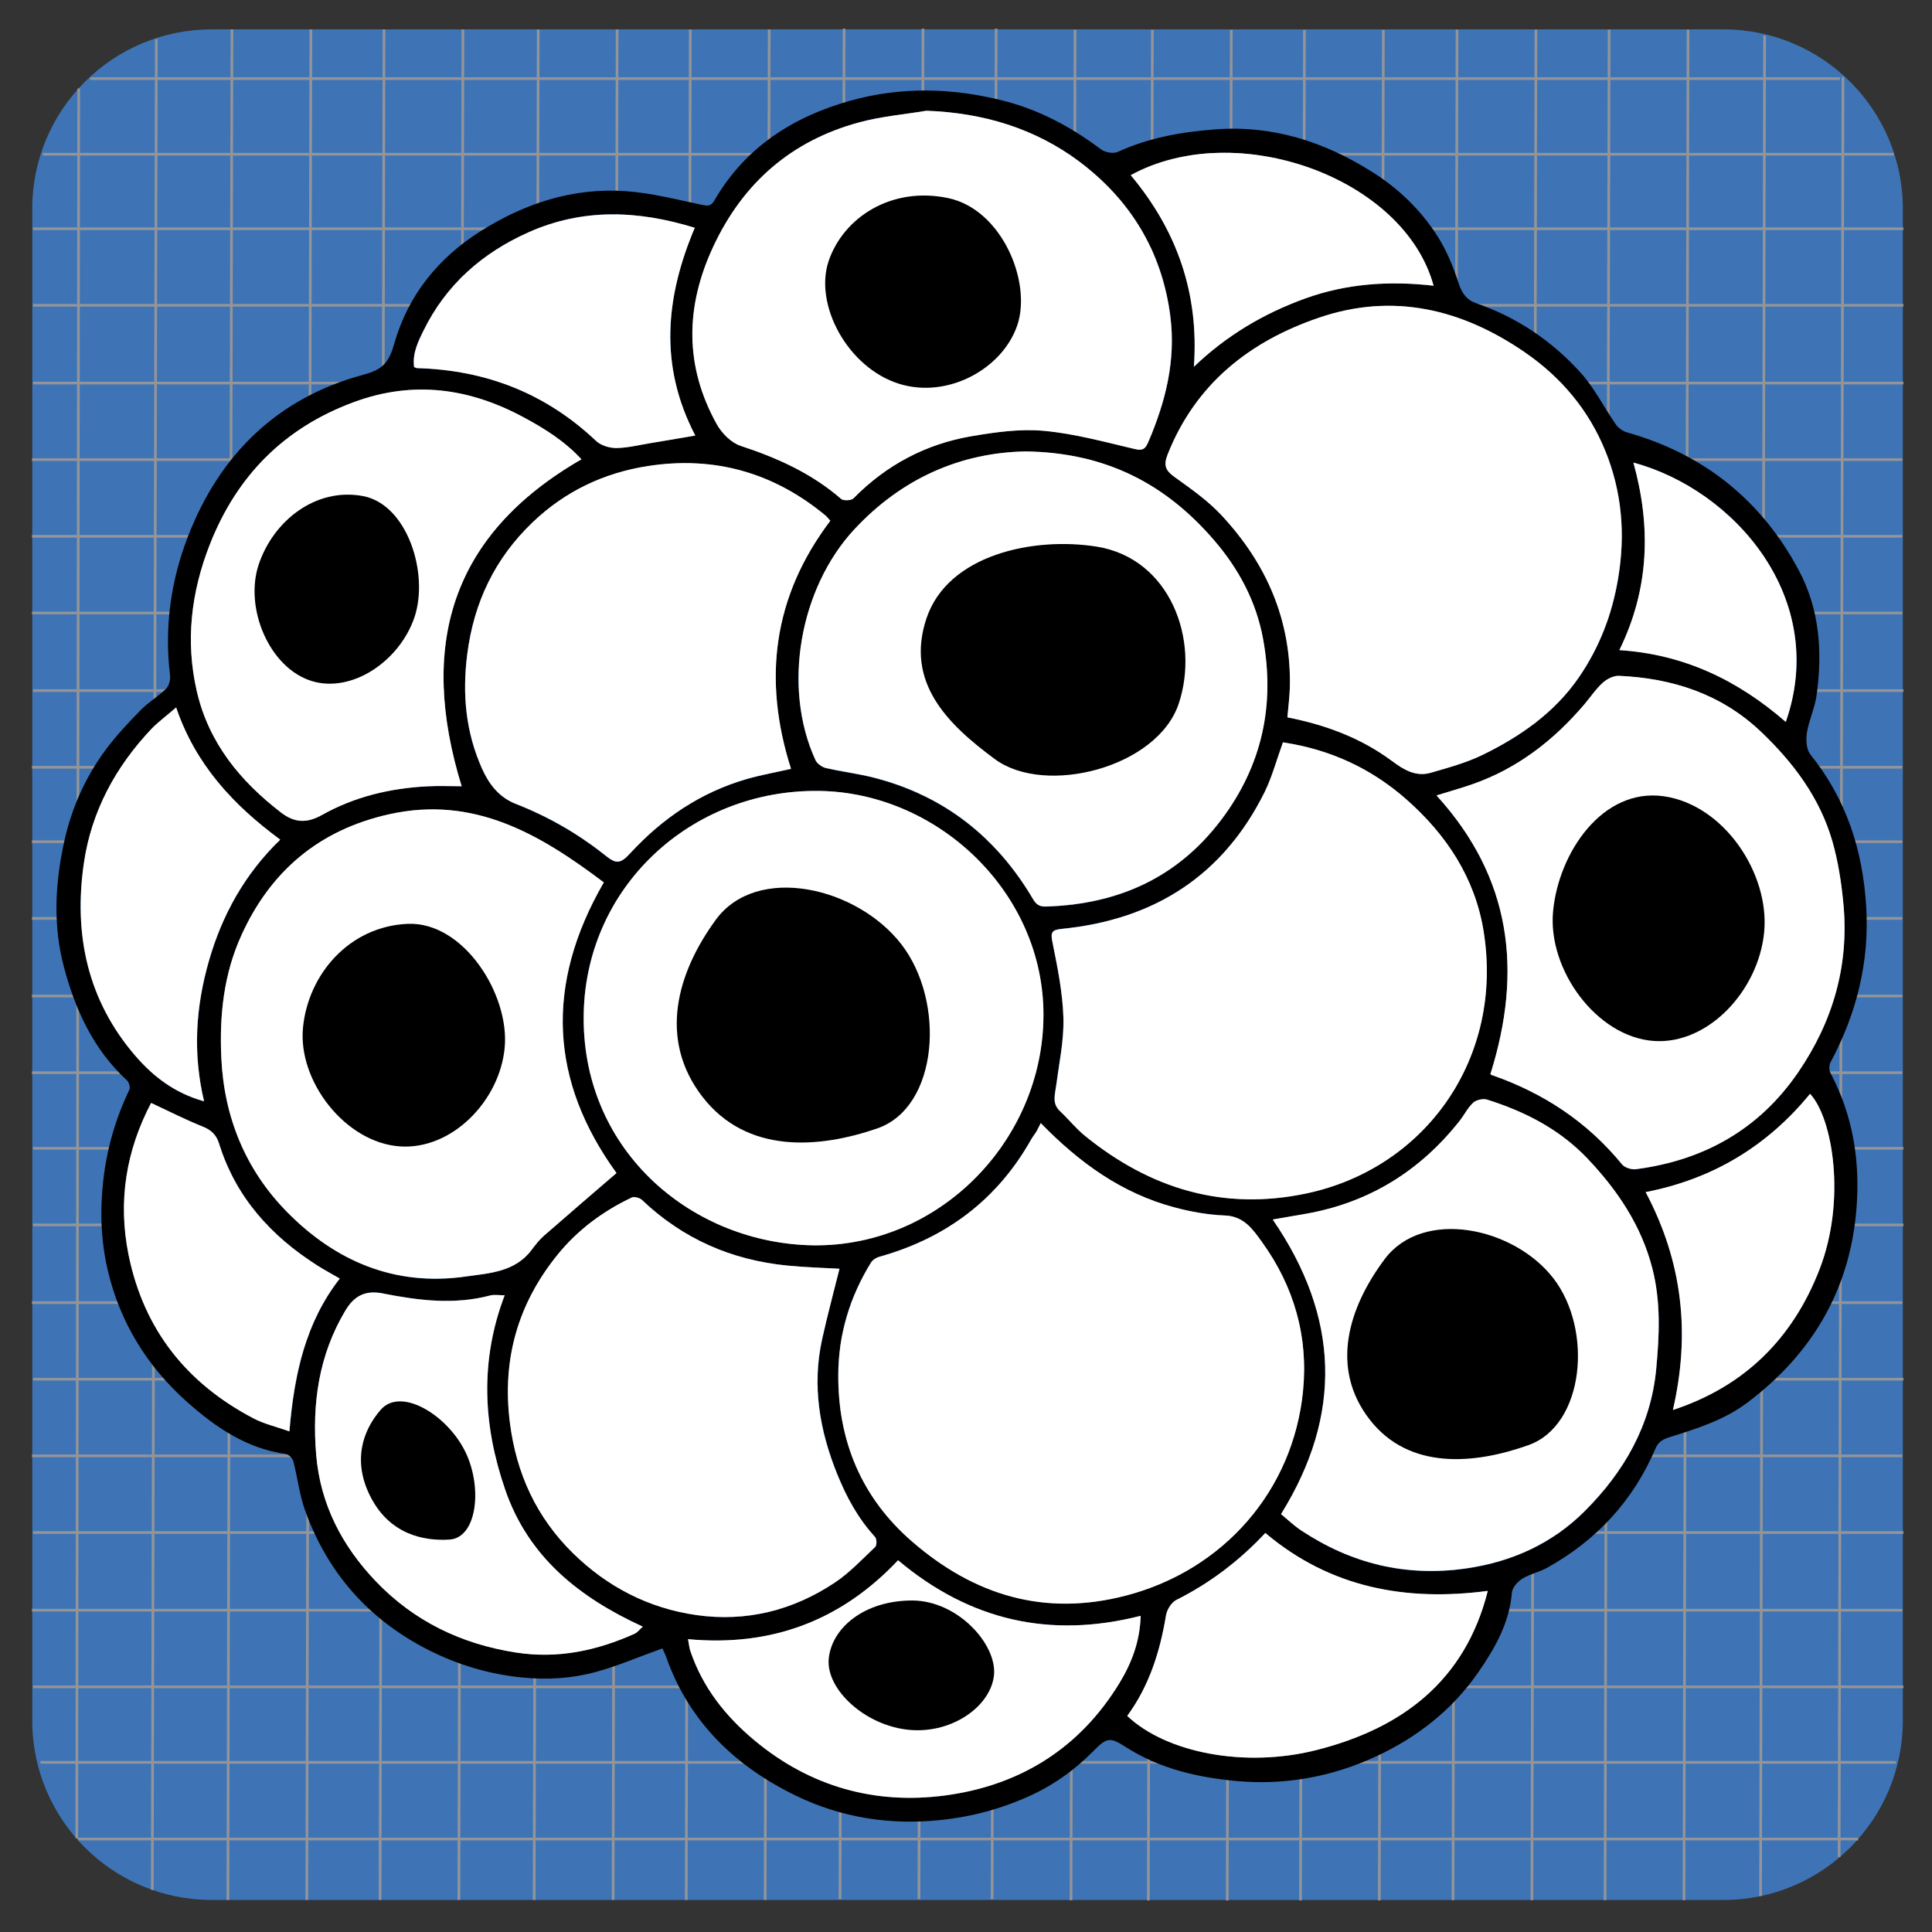 <?xml version="1.0" encoding="utf-8"?>
<!-- Generator: Adobe Illustrator 23.0.1, SVG Export Plug-In . SVG Version: 6.00 Build 0)  -->
<svg version="1.1" xmlns="http://www.w3.org/2000/svg" xmlns:xlink="http://www.w3.org/1999/xlink" x="0px" y="0px"
	 viewBox="0 0 181.42 181.42" style="enable-background:new 0 0 181.42 181.42;" xml:space="preserve">
<rect x="0" y="0" width="181.42" height="181.42" fill="#333333" stroke="none"/>
<style type="text/css">
	.st0{fill:#3E74B6;}
	.st1{fill:#939598;stroke:#939598;stroke-width:0.25;stroke-miterlimit:10;}
	.st2{fill:#FFFFFF;}
</style>
<g id="Vrstva_1">
	<path class="st0" d="M161.84,178.41H19.87c-9.3,0-16.84-7.54-16.84-16.84V19.6c0-9.3,7.54-16.84,16.84-16.84h141.97
		c9.3,0,16.84,7.54,16.84,16.84v141.97C178.68,170.87,171.14,178.41,161.84,178.41z"/>
</g>
<g id="Vrstva_4">
	<line class="st1" x1="14.68" y1="3.67" x2="14.3" y2="177.47"/>
	<line class="st1" x1="21.78" y1="2.76" x2="21.4" y2="178.41"/>
	<line class="st1" x1="29.19" y1="2.76" x2="28.81" y2="178.41"/>
	<line class="st1" x1="36.06" y1="2.76" x2="35.69" y2="178.41"/>
	<line class="st1" x1="43.47" y1="2.76" x2="43.09" y2="178.41"/>
	<line class="st1" x1="50.54" y1="2.76" x2="50.16" y2="178.41"/>
	<line class="st1" x1="57.95" y1="2.76" x2="57.57" y2="178.41"/>
	<line class="st1" x1="64.82" y1="2.76" x2="64.44" y2="178.41"/>
	<line class="st1" x1="72.23" y1="2.76" x2="71.85" y2="178.41"/>
	<line class="st1" x1="79.26" y1="2.69" x2="78.88" y2="178.34"/>
	<line class="st1" x1="86.67" y1="2.69" x2="86.29" y2="178.34"/>
	<line class="st1" x1="93.54" y1="2.69" x2="93.16" y2="178.34"/>
	<line class="st1" x1="100.95" y1="2.79" x2="100.57" y2="178.44"/>
	<line class="st1" x1="108.21" y1="2.81" x2="107.83" y2="178.46"/>
	<line class="st1" x1="115.62" y1="2.81" x2="115.24" y2="178.46"/>
	<line class="st1" x1="122.49" y1="2.81" x2="122.12" y2="178.46"/>
	<line class="st1" x1="129.9" y1="2.81" x2="129.52" y2="178.46"/>
	<line class="st1" x1="136.82" y1="2.78" x2="136.44" y2="178.43"/>
	<line class="st1" x1="144.23" y1="2.78" x2="143.85" y2="178.43"/>
	<line class="st1" x1="151.1" y1="2.78" x2="150.72" y2="178.43"/>
	<line class="st1" x1="158.51" y1="2.78" x2="158.13" y2="178.43"/>
	<line class="st1" x1="165.7" y1="3.34" x2="165.32" y2="178.05"/>
	<line class="st1" x1="173.06" y1="7.23" x2="172.7" y2="174.38"/>
	<line class="st1" x1="7.39" y1="8.31" x2="7.21" y2="172.62"/>
	<line class="st1" x1="4.02" y1="14.48" x2="177.82" y2="14.48"/>
	<line class="st1" x1="3.1" y1="21.48" x2="178.74" y2="21.48"/>
	<line class="st1" x1="3.1" y1="28.67" x2="178.74" y2="28.67"/>
	<line class="st1" x1="3.1" y1="35.97" x2="178.74" y2="35.97"/>
	<line class="st1" x1="3" y1="43.16" x2="178.64" y2="43.16"/>
	<line class="st1" x1="3" y1="50.36" x2="178.64" y2="50.36"/>
	<line class="st1" x1="3" y1="57.56" x2="178.64" y2="57.56"/>
	<line class="st1" x1="3.1" y1="64.85" x2="178.74" y2="64.85"/>
	<line class="st1" x1="3" y1="72.05" x2="178.64" y2="72.05"/>
	<line class="st1" x1="3" y1="79.04" x2="178.64" y2="79.04"/>
	<line class="st1" x1="3" y1="86.24" x2="178.64" y2="86.24"/>
	<line class="st1" x1="3" y1="93.53" x2="178.64" y2="93.53"/>
	<line class="st1" x1="3" y1="100.73" x2="178.64" y2="100.73"/>
	<line class="st1" x1="3.1" y1="107.83" x2="178.74" y2="107.83"/>
	<line class="st1" x1="3.1" y1="115.02" x2="178.74" y2="115.02"/>
	<line class="st1" x1="3" y1="122.32" x2="178.64" y2="122.32"/>
	<line class="st1" x1="3.1" y1="129.51" x2="178.74" y2="129.51"/>
	<line class="st1" x1="3" y1="136.71" x2="178.64" y2="136.71"/>
	<line class="st1" x1="3.1" y1="143.91" x2="178.74" y2="143.91"/>
	<line class="st1" x1="3" y1="151.2" x2="178.64" y2="151.2"/>
	<line class="st1" x1="3.1" y1="158.4" x2="178.74" y2="158.4"/>
	<line class="st1" x1="3.8" y1="165.49" x2="178.04" y2="165.49"/>
	<line class="st1" x1="7.35" y1="172.69" x2="174.49" y2="172.69"/>
	<line class="st1" x1="8.46" y1="7.38" x2="172.78" y2="7.38"/>
</g>
<g id="Vrstva_2">
	<path d="M62.2,154.79c-2.18,0.78-4.17,1.64-6.24,2.21c-2.25,0.61-4.56,0.76-6.93,0.52c-3.14-0.31-6.07-1.2-8.85-2.61
		c-5.57-2.84-9.45-7.24-11.55-13.13c-0.52-1.46-0.69-3.04-1.08-4.54c-0.07-0.28-0.42-0.66-0.68-0.7c-3.7-0.51-6.61-2.5-9.3-4.89
		c-3.73-3.32-6.27-7.41-7.43-12.28c-0.67-2.8-0.77-5.66-0.44-8.55c0.34-2.99,1.16-5.8,2.45-8.5c0.1-0.21-0.03-0.7-0.23-0.87
		c-3.15-2.9-4.85-6.62-5.92-10.65c-1.02-3.86-0.84-7.75,0-11.64c0.69-3.22,2-6.17,3.95-8.79c0.98-1.32,2.13-2.53,3.28-3.71
		c0.72-0.73,1.63-1.26,2.36-1.98c0.27-0.27,0.43-0.83,0.38-1.23c-0.55-4.5,0.06-8.89,1.67-13.05c2.98-7.73,8.43-13.05,16.51-15.22
		c1.87-0.5,2.38-1.2,2.88-2.94c1.28-4.48,4.08-7.98,8.05-10.5c4.18-2.65,8.71-4.13,13.67-3.79c2.37,0.16,4.71,0.77,7.05,1.26
		c0.59,0.12,0.93,0.23,1.29-0.4c2.88-4.98,7.39-7.86,12.78-9.36c4.81-1.34,9.69-1.21,14.54,0.06c3.33,0.87,6.26,2.48,9,4.53
		c0.38,0.28,1.15,0.41,1.56,0.22c2.91-1.33,5.96-1.87,9.13-2.11c5.42-0.41,10.26,1.16,14.76,4c2.46,1.55,4.56,3.57,6.12,6.02
		c0.87,1.36,1.5,2.92,2,4.46c0.31,0.94,0.77,1.55,1.65,1.85c3.83,1.32,7.1,3.54,9.79,6.51c1.31,1.45,2.2,3.27,3.33,4.89
		c0.23,0.32,0.64,0.61,1.02,0.72c7.22,2.03,12.63,6.37,16.14,12.95c1.96,3.66,2.24,7.69,1.67,11.76c-0.17,1.19-0.72,2.32-0.91,3.51
		c-0.1,0.65-0.05,1.56,0.33,2.03c3.37,4.18,4.92,8.97,5.24,14.28c0.32,5.23-0.91,10.05-3.35,14.63c-0.14,0.27-0.15,0.74,0,1.01
		c2.12,3.99,2.79,8.29,2.44,12.7c-0.6,7.6-4.13,13.62-10.22,18.22c-2.24,1.69-4.81,2.47-7.38,3.28c-0.66,0.21-1.03,0.48-1.27,1.04
		c-2.1,4.92-5.54,8.63-10.2,11.22c-0.73,0.4-1.59,0.57-2.29,1c-0.45,0.28-0.96,0.84-1,1.32c-0.23,2.87-1.62,5.27-3.18,7.52
		c-2.42,3.48-5.69,6.06-9.55,7.85c-4.18,1.94-8.59,2.74-13.16,2.32c-3.66-0.34-7.2-1.16-10.37-3.19c-1.53-0.98-1.78-0.89-3.11,0.45
		c-1.67,1.68-3.56,3.05-5.71,4.05c-2.74,1.27-5.6,2.05-8.61,2.36c-4.71,0.49-9.27-0.23-13.48-2.26c-5.64-2.72-10.02-6.84-12.2-12.93
		C62.48,155.35,62.32,155.05,62.2,154.79z M76.39,116.94c12.11,0.13,21.87-10.26,21.58-22.16C97.7,83.53,87.9,74.42,76.91,74.27
		c-12.03-0.16-22.11,9.09-22.11,21.36C54.81,108.27,65.14,116.78,76.39,116.94z M97.73,105.46c-0.16,0.3-0.28,0.56-0.42,0.8
		c-0.14,0.24-0.33,0.46-0.47,0.7c-3.19,5.69-8,9.29-14.25,11.04c-0.3,0.08-0.65,0.29-0.8,0.54c-2,3.23-3.07,6.76-3.08,10.55
		c-0.03,6.23,2.19,11.54,6.92,15.65c5.82,5.05,12.44,7.08,20.1,5.08c9.15-2.39,15.69-9.85,16.62-19.21
		c0.51-5.11-0.85-9.84-3.87-14.01c-0.83-1.15-1.68-2.4-3.46-2.47c-1.59-0.06-3.2-0.34-4.74-0.76
		C105.32,112.06,101.32,109.16,97.73,105.46z M96.28,42.39c-6.01,0.12-11.56,2.47-16.08,7.36c-5.11,5.52-6.76,14.79-3.63,21.63
		c0.15,0.34,0.61,0.66,0.98,0.75c1.49,0.35,3.03,0.53,4.51,0.91c6.57,1.69,11.5,5.57,14.93,11.38c0.31,0.53,0.62,0.73,1.22,0.72
		c6.75-0.2,12.36-2.69,16.48-8.16c3.82-5.08,5.06-10.8,3.91-17c-0.65-3.48-2.28-6.55-4.59-9.23
		C109.5,45.49,103.89,42.48,96.28,42.39z M120.89,67.36c3.7,0.73,6.96,1.97,9.82,4.1c1.12,0.83,2.25,1.52,3.66,1.11
		c1.64-0.48,3.32-0.93,4.84-1.67c3.57-1.74,6.79-3.98,9.08-7.32c1.93-2.82,3.11-5.92,3.67-9.3c0.68-4.13,0.35-8.12-1.23-11.98
		c-1.56-3.82-4.13-6.86-7.51-9.19c-5.92-4.09-12.39-5.64-19.33-3.28c-6.5,2.21-11.59,6.19-14.23,12.83
		c-0.41,1.04-0.22,1.52,0.63,2.13c1.53,1.11,3.11,2.2,4.39,3.57c4.25,4.54,6.59,9.9,6.45,16.21
		C121.09,65.49,120.97,66.42,120.89,67.36z M56.7,82.86c-5.97-4.51-12.17-8.18-20.16-6.39c-6.54,1.46-11.13,5.31-13.88,11.38
		c-1.65,3.64-2.05,7.49-1.88,11.44c0.25,5.6,2.26,10.54,6.15,14.5c4.55,4.63,10.13,7.03,16.77,6.09c2.25-0.32,4.67-0.41,6.24-2.53
		c0.35-0.48,0.74-0.95,1.18-1.34c2.24-1.96,4.5-3.9,6.77-5.85C51.66,101.55,51.12,92.51,56.7,82.86z M86.99,10.4
		c-2.1,0.35-4.25,0.53-6.29,1.08c-6.39,1.72-10.93,5.69-13.72,11.68c-2.61,5.61-2.71,11.19,0.33,16.66
		c0.47,0.85,1.36,1.75,2.25,2.04c3.44,1.13,6.66,2.59,9.43,4.98c0.22,0.19,0.95,0.16,1.16-0.05c3.08-3.14,6.8-5.11,11.11-5.84
		c2.24-0.38,4.56-0.71,6.79-0.5c2.87,0.27,5.7,1.05,8.53,1.71c0.76,0.18,0.98-0.04,1.25-0.65c1.63-3.79,2.61-7.68,2.07-11.85
		c-0.78-6.06-3.75-10.9-8.55-14.5C97.16,12.04,92.3,10.59,86.99,10.4z M120.47,69.71c-0.58,1.6-1,3.18-1.7,4.61
		c-3.89,7.88-10.37,12.02-19.01,12.89c-1.03,0.1-1.13,0.32-0.93,1.3c0.47,2.33,0.95,4.69,1.02,7.05c0.06,2.12-0.41,4.26-0.68,6.38
		c-0.11,0.85-0.42,1.67,0.36,2.39c0.8,0.75,1.49,1.62,2.33,2.31c6.12,4.98,13,7.09,20.85,5.41c11.18-2.39,18.53-12.74,16.59-24.66
		c-0.81-4.95-3.47-9.01-7.23-12.32C128.76,72.16,124.9,70.38,120.47,69.71z M139.96,100.84c-0.06-0.05,0.03,0.09,0.16,0.13
		c4.83,1.68,8.94,4.39,12.19,8.37c0.25,0.31,0.88,0.51,1.3,0.46c6.39-0.84,11.58-3.75,15.25-9.11c3.25-4.76,4.79-10.04,4.24-15.82
		c-0.19-1.98-0.49-3.98-1.04-5.88c-1.18-4.09-3.68-7.4-6.72-10.29c-3.71-3.52-8.29-5.01-13.32-5.23c-0.51-0.02-1.14,0.3-1.53,0.66
		c-0.64,0.58-1.13,1.33-1.7,2c-2.88,3.39-6.29,6.04-10.53,7.52c-1.08,0.38-2.19,0.68-3.37,1.05
		C141.92,82.41,143,91.15,139.96,100.84z M120.29,142.18c0.65,0.53,1.24,1.1,1.91,1.55c4.69,3.12,9.82,4.36,15.44,3.57
		c4.31-0.61,8.13-2.34,11.18-5.39c3.67-3.67,6.21-8.02,6.71-13.35c0.3-3.16,0.43-6.32-0.36-9.43c-1.03-4.03-3.28-7.36-6.09-10.32
		c-2.6-2.74-5.87-4.42-9.44-5.54c-0.38-0.12-1,0.02-1.29,0.29c-0.5,0.46-0.82,1.12-1.25,1.67c-3.73,4.74-8.53,7.72-14.5,8.77
		c-0.98,0.17-1.96,0.34-3.08,0.53C125.76,123.61,126.12,132.79,120.29,142.18z M78.83,119.14c-1.54-0.09-3.22-0.14-4.89-0.3
		c-5.23-0.52-9.81-2.51-13.64-6.16c-0.21-0.2-0.72-0.34-0.96-0.23c-2.71,1.28-5.08,3.04-6.96,5.36c-3.74,4.61-5.24,9.87-4.48,15.81
		c0.61,4.78,2.49,8.87,5.93,12.24c3.24,3.17,7.11,5.17,11.59,5.8c4.67,0.67,9.02-0.43,12.94-3.02c1.41-0.93,2.6-2.21,3.84-3.38
		c0.16-0.15,0.15-0.76-0.02-0.94c-1.6-1.73-2.69-3.76-3.56-5.92c-1.65-4.09-2.37-8.3-1.4-12.67
		C77.71,123.45,78.32,121.19,78.83,119.14z M54.6,43.13c-1.57-1.7-3.41-2.85-5.33-3.89c-5.15-2.8-10.45-3.55-16.07-1.47
		c-6.53,2.42-10.95,6.92-13.49,13.34c-1.77,4.49-2.31,9.13-1.22,13.84c1.11,4.79,4.05,8.39,7.9,11.35c1.3,1,2.46,1.01,3.86,0.22
		c3.05-1.71,6.38-2.5,9.85-2.68c1.1-0.06,2.21-0.01,3.25-0.01C39.3,60.65,42.28,50.24,54.6,43.13z M77.97,48.9
		c-0.13-0.14-0.26-0.31-0.42-0.44c-4.88-4.06-10.47-5.66-16.73-4.68c-4.12,0.64-7.77,2.37-10.81,5.28
		c-3.54,3.38-5.52,7.51-6.14,12.38c-0.48,3.74-0.15,7.33,1.4,10.78c0.65,1.45,1.61,2.67,3.13,3.27c3.04,1.19,5.83,2.78,8.38,4.81
		c1.07,0.86,1.45,0.86,2.39-0.16c3.04-3.3,6.64-5.73,10.97-6.98c1.33-0.38,2.7-0.63,4.13-0.95C71.6,63.79,72.59,56.01,77.97,48.9z
		 M107.11,151.73c-8.48,2.16-16.03,0.46-22.78-5.21c-5.35,5.69-11.91,8.14-19.72,7.41c0.09,0.48,0.11,0.8,0.21,1.09
		c1.15,3.43,3.31,6.16,6.06,8.44c5.22,4.33,11.3,6.02,17.9,5.14c6.98-0.94,12.6-4.41,16.34-10.55
		C106.28,156.14,107.05,154.09,107.11,151.73z M47.39,121.63c-0.59,0-1-0.08-1.36,0.01c-3.38,0.9-6.74,0.47-10.09-0.19
		c-1.6-0.31-2.67,0.2-3.51,1.61c-2.51,4.2-3.14,8.77-2.74,13.55c0.39,4.65,2.43,8.56,5.59,11.86c3.58,3.75,8.02,5.9,13.18,6.7
		c3.95,0.61,7.59-0.18,11.14-1.77c0.26-0.12,0.45-0.38,0.76-0.66c-5.98-2.74-10.74-6.53-12.92-12.86
		C45.36,133.85,45.05,127.77,47.39,121.63z M105.85,161.13c3.71,3.5,11.1,4.89,17.74,3.21c7.97-2.01,13.96-6.42,16.11-14.95
		c-7.64,1.01-14.76-0.26-20.89-5.44c-2.41,2.58-5.18,4.7-8.36,6.29c-0.46,0.23-0.88,0.92-0.97,1.46
		C108.92,155.1,107.92,158.31,105.85,161.13z M65.29,40.9c-3.45-6.61-2.77-13.04-0.06-19.51c-5.34-1.66-10.52-1.85-15.6,0.42
		c-4.34,1.93-7.76,4.92-9.87,9.24c-0.53,1.07-1.05,2.19-0.88,3.42c0.17,0.06,0.24,0.1,0.3,0.1c6.44,0.18,12.05,2.36,16.77,6.82
		c0.45,0.43,1.25,0.68,1.88,0.68c1.07-0.01,2.14-0.28,3.2-0.45C62.37,41.39,63.71,41.16,65.29,40.9z M16.54,66.43
		c-0.92,0.8-1.66,1.34-2.28,2c-3.39,3.58-5.68,7.78-6.38,12.67c-0.96,6.65,0.33,12.82,4.82,18.04c1.68,1.96,3.7,3.53,6.47,4.29
		c-1.08-4.54-0.78-8.9,0.46-13.2c1.24-4.31,3.35-8.13,6.69-11.37C21.88,75.57,18.36,71.78,16.54,66.43z M14.19,103.57
		c-2.33,4.45-3.14,9.22-2.1,14.27c1.44,7.01,5.45,12.06,11.73,15.35c0.98,0.52,2.11,0.77,3.37,1.22c0.45-5.39,1.52-10.24,4.73-14.35
		c-0.75-0.43-1.43-0.8-2.08-1.21c-4.38-2.78-7.69-6.43-9.26-11.48c-0.25-0.79-0.73-1.26-1.53-1.58
		C17.41,105.14,15.85,104.34,14.19,103.57z M112.11,34.44c3.06-2.93,6.53-4.99,10.41-6.4c3.89-1.41,7.92-1.69,12.09-1.21
		c-2.76-10.18-18.56-15.8-28.44-10.38C110.52,21.63,112.61,27.57,112.11,34.44z M157.09,132.4c6.72-2.2,11.26-6.71,13.77-13.2
		c2.51-6.5,1.24-14.2-0.89-16.48c-4.01,4.9-9.11,8.01-15.44,9.23C158.01,118.5,158.74,125.25,157.09,132.4z M167.69,67.79
		c4.07-11.61-4.83-21.8-14.3-24.36c1.65,5.98,1.51,11.83-1.32,17.61C158.12,61.43,163.18,63.86,167.69,67.79z"/>
	<path class="st2" d="M76.39,116.94c-11.25-0.16-21.58-8.67-21.58-21.31c0-12.27,10.07-21.52,22.11-21.36
		c10.99,0.15,20.78,9.26,21.06,20.51C98.26,106.68,88.5,117.07,76.39,116.94z"/>
	<path class="st2" d="M97.73,105.46c3.59,3.7,7.6,6.6,12.56,7.92c1.54,0.41,3.15,0.7,4.74,0.76c1.79,0.07,2.63,1.32,3.46,2.47
		c3.02,4.17,4.38,8.9,3.87,14.01c-0.93,9.37-7.47,16.82-16.62,19.21c-7.67,2-14.28-0.03-20.1-5.08c-4.74-4.11-6.95-9.42-6.92-15.65
		c0.02-3.79,1.08-7.32,3.08-10.55c0.16-0.25,0.5-0.46,0.8-0.54c6.25-1.75,11.05-5.35,14.25-11.04c0.14-0.24,0.32-0.46,0.47-0.7
		C97.45,106.02,97.57,105.77,97.73,105.46z"/>
	<path class="st2" d="M96.28,42.39c7.61,0.1,13.22,3.1,17.73,8.34c2.31,2.68,3.95,5.75,4.59,9.23c1.15,6.2-0.08,11.92-3.91,17
		c-4.12,5.47-9.73,7.96-16.48,8.16c-0.6,0.02-0.91-0.18-1.22-0.72c-3.43-5.81-8.35-9.7-14.93-11.38c-1.48-0.38-3.02-0.56-4.51-0.91
		c-0.37-0.09-0.83-0.41-0.98-0.75c-3.13-6.84-1.48-16.1,3.63-21.63C84.72,44.86,90.27,42.51,96.28,42.39z"/>
	<path class="st2" d="M120.89,67.36c0.08-0.94,0.2-1.87,0.23-2.8c0.15-6.31-2.2-11.67-6.45-16.21c-1.28-1.37-2.86-2.47-4.39-3.57
		c-0.85-0.61-1.04-1.09-0.63-2.13c2.64-6.64,7.73-10.62,14.23-12.83c6.94-2.36,13.41-0.8,19.33,3.28c3.38,2.33,5.95,5.38,7.51,9.19
		c1.58,3.86,1.92,7.85,1.23,11.98c-0.56,3.38-1.74,6.48-3.67,9.3c-2.29,3.34-5.51,5.58-9.08,7.32c-1.52,0.74-3.2,1.19-4.84,1.67
		c-1.42,0.41-2.55-0.28-3.66-1.11C127.84,69.34,124.59,68.09,120.89,67.36z"/>
	<path class="st2" d="M56.7,82.86c-5.58,9.65-5.04,18.69,1.19,27.29c-2.27,1.96-4.53,3.89-6.77,5.85c-0.45,0.39-0.83,0.86-1.18,1.34
		c-1.57,2.12-3.99,2.21-6.24,2.53c-6.64,0.94-12.22-1.45-16.77-6.09c-3.89-3.96-5.9-8.9-6.15-14.5c-0.18-3.95,0.23-7.8,1.88-11.44
		c2.75-6.07,7.33-9.92,13.88-11.38C44.53,74.68,50.72,78.35,56.7,82.86z"/>
	<path class="st2" d="M86.99,10.4c5.31,0.19,10.17,1.64,14.35,4.77c4.8,3.6,7.77,8.44,8.55,14.5c0.54,4.17-0.44,8.06-2.07,11.85
		c-0.26,0.61-0.49,0.83-1.25,0.65c-2.82-0.66-5.66-1.45-8.53-1.71c-2.23-0.21-4.56,0.12-6.79,0.5c-4.31,0.73-8.02,2.7-11.11,5.84
		c-0.21,0.21-0.93,0.24-1.16,0.05c-2.76-2.4-5.99-3.85-9.43-4.98c-0.89-0.29-1.78-1.19-2.25-2.04c-3.04-5.47-2.95-11.05-0.33-16.66
		c2.79-5.99,7.34-9.96,13.72-11.68C82.74,10.93,84.89,10.75,86.99,10.4z"/>
	<path class="st2" d="M120.47,69.71c4.43,0.66,8.29,2.44,11.61,5.37c3.76,3.31,6.42,7.37,7.23,12.32
		c1.94,11.92-5.41,22.27-16.59,24.66c-7.85,1.67-14.73-0.44-20.85-5.41c-0.85-0.69-1.53-1.56-2.33-2.31
		c-0.77-0.72-0.47-1.55-0.36-2.39c0.28-2.12,0.74-4.26,0.68-6.38c-0.07-2.36-0.55-4.72-1.02-7.05c-0.2-0.99-0.1-1.2,0.93-1.3
		c8.64-0.87,15.12-5.01,19.01-12.89C119.47,72.89,119.89,71.32,120.47,69.71z"/>
	<path class="st2" d="M139.96,100.84c3.04-9.69,1.96-18.44-5.07-26.15c1.18-0.37,2.29-0.67,3.37-1.05
		c4.24-1.48,7.65-4.13,10.53-7.52c0.57-0.67,1.06-1.42,1.7-2c0.4-0.36,1.02-0.68,1.53-0.66c5.03,0.22,9.61,1.71,13.32,5.23
		c3.04,2.89,5.54,6.2,6.72,10.29c0.55,1.9,0.85,3.9,1.04,5.88c0.55,5.78-0.98,11.06-4.24,15.82c-3.67,5.37-8.86,8.28-15.25,9.11
		c-0.42,0.05-1.05-0.15-1.3-0.46c-3.26-3.98-7.36-6.69-12.19-8.37C139.99,100.93,139.9,100.8,139.96,100.84z"/>
	<path class="st2" d="M120.29,142.18c5.84-9.38,5.47-18.56-0.78-27.67c1.12-0.19,2.1-0.36,3.08-0.53c5.97-1.05,10.77-4.03,14.5-8.77
		c0.43-0.55,0.74-1.21,1.25-1.67c0.29-0.26,0.91-0.4,1.29-0.29c3.57,1.12,6.84,2.8,9.44,5.54c2.81,2.96,5.06,6.29,6.09,10.32
		c0.8,3.12,0.66,6.27,0.36,9.43c-0.5,5.33-3.04,9.68-6.71,13.35c-3.05,3.05-6.87,4.78-11.18,5.39c-5.61,0.8-10.74-0.45-15.44-3.57
		C121.52,143.28,120.94,142.71,120.29,142.18z"/>
	<path class="st2" d="M78.83,119.14c-0.51,2.05-1.12,4.31-1.63,6.59c-0.97,4.37-0.25,8.58,1.4,12.67c0.87,2.16,1.97,4.18,3.56,5.92
		c0.17,0.18,0.18,0.79,0.02,0.94c-1.24,1.17-2.43,2.45-3.84,3.38c-3.91,2.59-8.27,3.68-12.94,3.02c-4.48-0.64-8.35-2.63-11.59-5.8
		c-3.43-3.37-5.32-7.46-5.93-12.24c-0.76-5.95,0.74-11.2,4.48-15.81c1.88-2.32,4.26-4.08,6.96-5.36c0.24-0.11,0.75,0.03,0.96,0.23
		c3.83,3.65,8.41,5.65,13.64,6.16C75.61,119.01,77.28,119.05,78.83,119.14z"/>
	<path class="st2" d="M54.6,43.13c-12.33,7.11-15.3,17.52-11.25,30.7c-1.04,0-2.15-0.05-3.25,0.01c-3.47,0.18-6.8,0.97-9.85,2.68
		c-1.4,0.78-2.56,0.78-3.86-0.22c-3.85-2.96-6.79-6.56-7.9-11.35c-1.1-4.71-0.55-9.35,1.22-13.84c2.53-6.42,6.95-10.92,13.49-13.34
		c5.62-2.08,10.92-1.33,16.07,1.47C51.19,40.28,53.03,41.43,54.6,43.13z"/>
	<path class="st2" d="M77.97,48.9c-5.38,7.11-6.37,14.89-3.69,23.29c-1.43,0.33-2.8,0.57-4.13,0.95c-4.34,1.25-7.93,3.68-10.97,6.98
		c-0.94,1.02-1.32,1.02-2.39,0.16c-2.55-2.03-5.34-3.62-8.38-4.81c-1.53-0.6-2.48-1.82-3.13-3.27c-1.55-3.45-1.88-7.03-1.4-10.78
		c0.62-4.86,2.6-9,6.14-12.38c3.04-2.91,6.69-4.64,10.81-5.28c6.26-0.97,11.85,0.62,16.73,4.68C77.71,48.59,77.84,48.76,77.97,48.9z
		"/>
	<path class="st2" d="M107.11,151.73c-0.06,2.36-0.83,4.41-1.99,6.31c-3.74,6.14-9.36,9.62-16.34,10.55
		c-6.6,0.89-12.69-0.81-17.9-5.14c-2.75-2.28-4.91-5.01-6.06-8.44c-0.1-0.29-0.12-0.61-0.21-1.09c7.81,0.73,14.37-1.73,19.72-7.41
		C91.08,152.19,98.63,153.89,107.11,151.73z"/>
	<path class="st2" d="M47.39,121.63c-2.34,6.14-2.04,12.22,0.05,18.26c2.18,6.33,6.95,10.12,12.92,12.86
		c-0.31,0.27-0.5,0.54-0.76,0.66c-3.55,1.59-7.19,2.38-11.14,1.77c-5.16-0.8-9.6-2.95-13.18-6.7c-3.15-3.3-5.2-7.21-5.59-11.86
		c-0.4-4.78,0.23-9.35,2.74-13.55c0.85-1.42,1.91-1.93,3.51-1.61c3.35,0.66,6.71,1.09,10.09,0.19
		C46.4,121.55,46.8,121.63,47.39,121.63z"/>
	<path class="st2" d="M105.85,161.13c2.07-2.83,3.08-6.04,3.64-9.43c0.09-0.54,0.51-1.23,0.97-1.46c3.18-1.59,5.95-3.71,8.36-6.29
		c6.13,5.18,13.25,6.44,20.89,5.44c-2.15,8.53-8.15,12.94-16.11,14.95C116.95,166.02,109.55,164.63,105.85,161.13z"/>
	<path class="st2" d="M65.29,40.9c-1.58,0.27-2.91,0.5-4.25,0.72c-1.07,0.17-2.13,0.45-3.2,0.45c-0.63,0-1.43-0.25-1.88-0.68
		c-4.72-4.46-10.33-6.64-16.77-6.82c-0.07,0-0.13-0.04-0.3-0.1c-0.18-1.24,0.35-2.35,0.88-3.42c2.12-4.32,5.53-7.31,9.87-9.24
		c5.09-2.26,10.26-2.07,15.6-0.42C62.51,27.85,61.84,34.29,65.29,40.9z"/>
	<path class="st2" d="M16.54,66.43c1.82,5.35,5.33,9.14,9.77,12.41c-3.34,3.24-5.45,7.06-6.69,11.37c-1.24,4.31-1.54,8.66-0.46,13.2
		c-2.77-0.77-4.78-2.34-6.47-4.29c-4.49-5.22-5.78-11.39-4.82-18.04c0.7-4.88,2.98-9.09,6.38-12.67
		C14.88,67.77,15.63,67.23,16.54,66.43z"/>
	<path class="st2" d="M14.19,103.57c1.66,0.77,3.22,1.57,4.84,2.22c0.81,0.32,1.29,0.79,1.53,1.58c1.57,5.05,4.88,8.7,9.26,11.48
		c0.65,0.41,1.33,0.78,2.08,1.21c-3.21,4.12-4.28,8.97-4.73,14.35c-1.26-0.45-2.38-0.7-3.37-1.22c-6.28-3.29-10.3-8.34-11.73-15.35
		C11.05,112.79,11.85,108.02,14.19,103.57z"/>
	<path class="st2" d="M112.11,34.44c0.5-6.88-1.59-12.81-5.93-17.99c9.88-5.42,25.67,0.2,28.44,10.38c-4.17-0.48-8.2-0.2-12.09,1.21
		C118.64,29.45,115.17,31.51,112.11,34.44z"/>
	<path class="st2" d="M157.09,132.4c1.65-7.15,0.92-13.9-2.56-20.46c6.32-1.23,11.43-4.33,15.44-9.23
		c2.13,2.28,3.41,9.99,0.89,16.48C168.34,125.7,163.8,130.2,157.09,132.4z"/>
	<path class="st2" d="M167.69,67.79c-4.51-3.92-9.57-6.35-15.63-6.74c2.83-5.78,2.98-11.63,1.32-17.61
		C162.85,45.99,171.75,56.18,167.69,67.79z"/>
</g>
<g id="Vrstva_3">
	<path d="M84.64,88.67c4.18,5.42,3.48,15.31-2.26,17.29c-5.44,1.88-12.24,2.44-16.42-2.97c-4.18-5.42-2.38-11.66,1.27-16.64
		C71.07,81.12,80.45,83.26,84.64,88.67z"/>
	<path d="M110.68,66.09c-2.02,6-12.53,8.68-17.25,5.2c-4.48-3.3-8.44-7.23-6.43-13.23c2.02-6,10.08-7.67,15.98-6.73
		C109.88,52.43,112.69,60.09,110.68,66.09z"/>
	<path d="M145.87,120.04c3.73,4.83,2.92,13.78-2.34,15.66c-4.99,1.78-11.2,2.41-14.93-2.42s-1.98-10.5,1.43-15.05
		C133.62,113.44,142.15,115.22,145.87,120.04z"/>
	<path d="M38.92,57.96c-1.38,4.09-5.85,7.16-9.65,5.99c-3.99-1.23-6.35-6.87-4.97-10.96s5.34-7.23,9.77-6.41
		C38.25,47.35,40.3,53.86,38.92,57.96z"/>
	<path d="M165.66,87.52c-0.52,5.48-5.24,10.58-10.35,10.23c-5.38-0.37-10-6.7-9.47-12.19c0.52-5.48,4.62-11.6,10.39-10.79
		C161.91,75.58,166.18,82.04,165.66,87.52z"/>
	<path d="M95.53,30.53c-1.38,4.09-6.51,6.94-11.1,5.51c-4.83-1.51-8-7.42-6.62-11.52c1.38-4.09,5.89-7.04,11.22-5.92
		C94.05,19.65,96.9,26.43,95.53,30.53z"/>
	<path d="M47.39,98.39c-0.47,4.99-4.96,9.6-9.84,9.26c-5.14-0.36-9.58-6.14-9.1-11.13c0.47-4.99,4.32-9.55,9.87-9.77
		C43.55,86.56,47.87,93.4,47.39,98.39z"/>
	<path d="M93.34,157.28c-0.28,2.89-3.84,5.48-7.83,5.17c-4.21-0.33-7.96-3.79-7.69-6.69c0.28-2.89,3.32-5.47,7.85-5.47
		C89.93,150.31,93.61,154.39,93.34,157.28z"/>
	<path d="M43.58,136.1c1.78,3.37,1.27,8.3-1.37,8.47c-2.5,0.16-5.58-0.54-7.36-3.91s-0.84-6.29,0.91-8.29
		C37.6,130.27,41.8,132.73,43.58,136.1z"/>
</g>
</svg>

